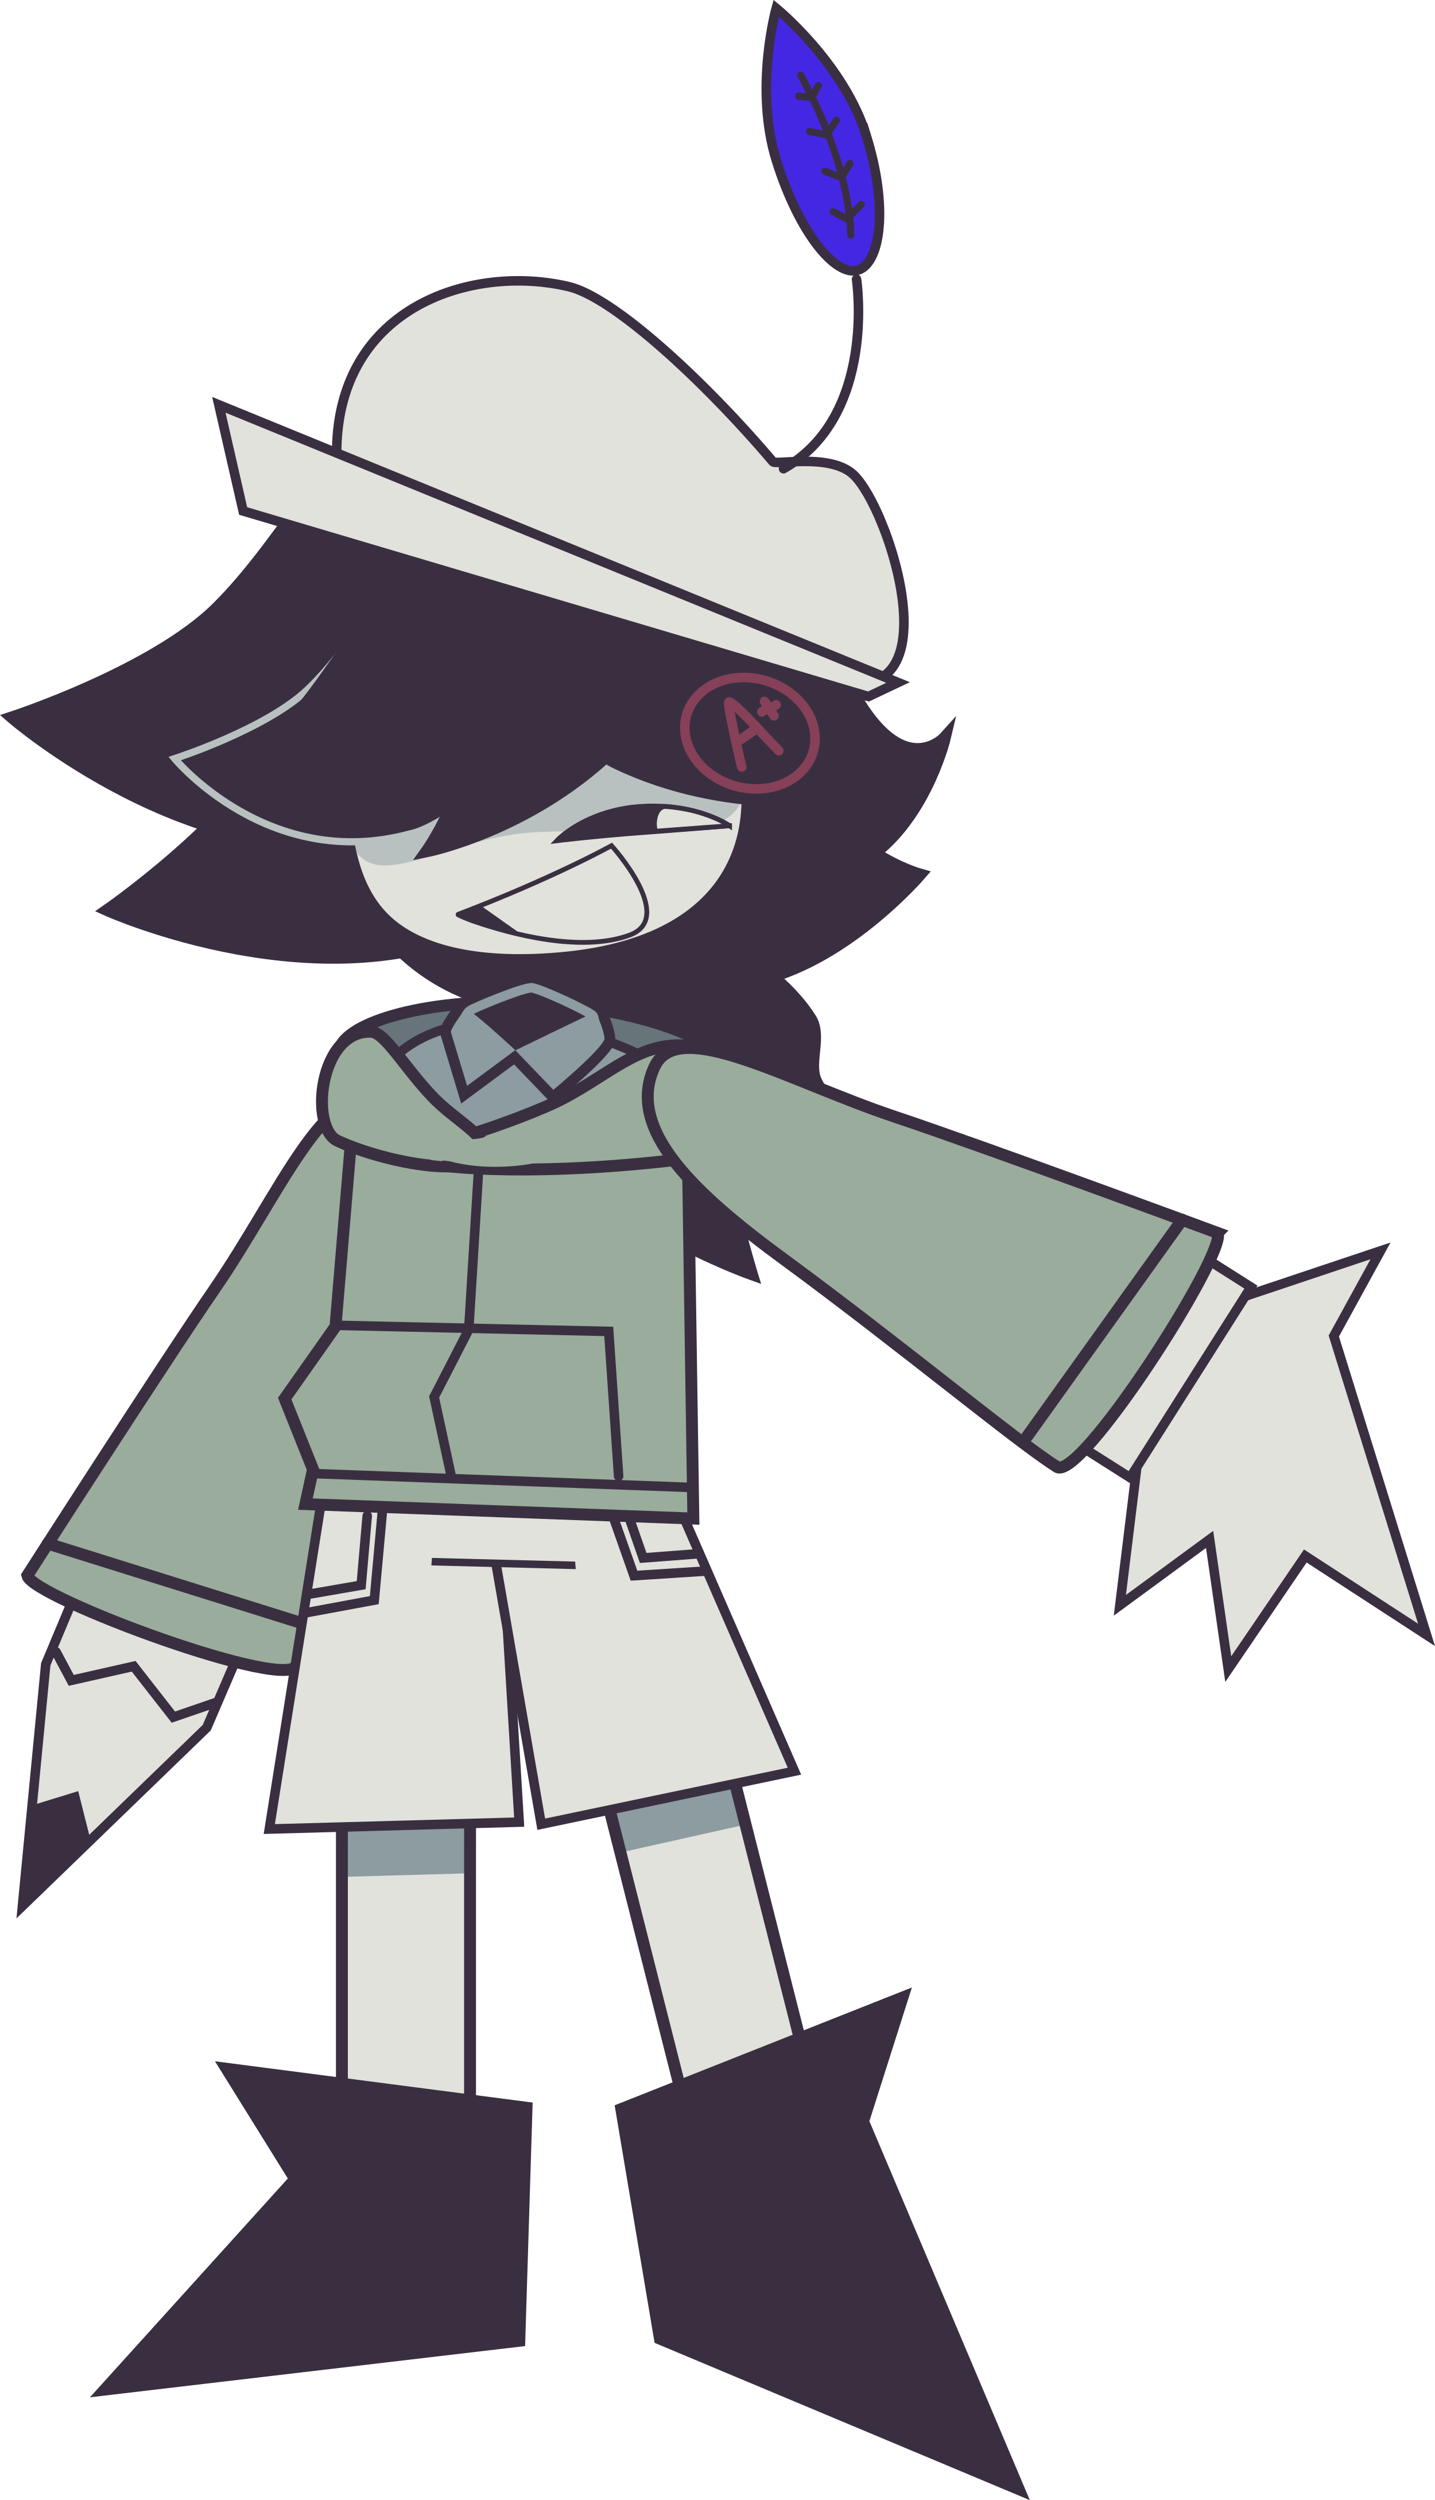 <svg version="1.1" xmlns="http://www.w3.org/2000/svg" xmlns:xlink="http://www.w3.org/1999/xlink" width="301.116" height="524.576" viewBox="0,0,301.116,524.576"><g transform="translate(-89.086,81.986)"><g data-paper-data="{&quot;isPaintingLayer&quot;:true}" fill-rule="nonzero" stroke-linejoin="miter" stroke-miterlimit="10" stroke-dasharray="" stroke-dashoffset="0" style="mix-blend-mode: normal"><g><path d="M277.851,157.132c0,0 -16.6,16.604 -34.375,9.312c-2.728,-1.119 3.405,18.954 3.405,18.954c0,0 -34.489,-12.244 -40.629,-29.891c-3.169,-9.108 12.703,-42.021 26.479,-42.021c5.493,0 19.912,7.925 26.427,18.209c2.342,3.697 -0.554,9.253 1.083,12.957c4.192,9.486 17.61,12.478 17.61,12.478z" fill="#3a2f41" stroke="#3a2f41" stroke-width="2.5" stroke-linecap="butt"/><g><g stroke-linecap="butt"><path d="M230.305,52.686c1.677,3.307 -23.385,51.194 -37.653,58.698c-34.94,18.375 -81.08,-2.409 -81.08,-2.409c0,0 25.713,-17.859 34.695,-34.522c9.071,-16.827 11.573,-35.745 18.797,-39.409c8.072,-4.094 29.508,-2.099 43.628,1.058c11.03,2.467 18.562,10.567 21.613,16.584z" fill="#3a2f41" stroke="#3a2f41" stroke-width="2.5"/><path d="M256.583,55.638c5.238,6.178 -1.814,8.165 3.035,24.639c4.802,16.313 22.55,21.24 22.55,21.24c0,0 -16.231,18.945 -35.31,22.42c-11.885,2.165 -52.327,17.195 -75.826,-8.579c-2.526,-3.036 -13.29,-16.853 -10.833,-24.777c7.572,-24.418 43.666,-56.069 45.028,-57.224c7.484,-6.346 40.93,9.984 51.355,22.281z" data-paper-data="{&quot;index&quot;:null}" fill="#3a2f41" stroke="#3a2f41" stroke-width="2.5"/><path d="M254.251,33.604c6.867,4.296 6.483,19.168 16.106,33.391c9.529,14.085 17.031,5.719 17.031,5.719c0,0 -3.659,15.574 -14.629,24.215c-10.864,8.558 -28.96,10.235 -45.513,-0.338c-13.585,-8.677 -29.945,-66.615 -28.691,-68.62c5.204,-8.319 42.029,-2.917 55.696,5.632z" data-paper-data="{&quot;index&quot;:null}" fill="#3a2f41" stroke="#3a2f41" stroke-width="2.5"/><path d="M221.474,48.75c0.656,3.649 -37.11,42.315 -52.932,45.402c-38.747,7.559 -76.968,-25.607 -76.968,-25.607c0,0 29.76,-9.717 43.152,-23.096c13.524,-13.511 21.357,-30.912 29.329,-32.345c8.908,-1.601 28.867,6.469 41.484,13.551c9.856,5.532 14.742,15.455 15.936,22.096z" fill="#3a2f41" stroke="#3a2f41" stroke-width="2.5"/><g data-paper-data="{&quot;index&quot;:null}"><path d="M161.79,90.241c-2.133,-18.112 8.077,-40.961 31.066,-44.334c34.948,-5.128 50.371,16.381 52.503,34.493c2.133,18.112 -7.483,34.973 -37.898,37.923c-15.191,1.474 -28.131,-0.675 -35.427,-5.659c-7.505,-5.127 -9.163,-13.239 -10.244,-22.423z" fill="#e1e2db" stroke="none" stroke-width="0"/><path d="M161.79,90.241c-2.133,-18.112 8.077,-40.961 31.066,-44.334c34.948,-5.128 50.371,16.381 52.503,34.493c2.133,18.112 -27.847,10.385 -46.784,12.47c-18.941,2.085 -34.652,15.484 -36.785,-2.629z" fill="#b8c1c0" stroke="none" stroke-width="0"/><path d="M207.438,45.714c24.774,1.901 36.159,19.723 37.969,35.097c2.133,18.112 -7.483,34.973 -37.898,37.923c-16.2,1.571 -28.43,-0.78 -35.719,-6.454c-6.578,-5.12 -8.94,-13.036 -9.952,-21.628h-0c-1.922,-16.321 3.165,-45.574 45.466,-44.963" fill="none" stroke="#3a2f41" stroke-width="2"/></g><path d="M210.026,64.255c0.41,2.282 -24.617,26.715 -34.887,28.713c-29.718,8.086 -49.411,-15.784 -49.411,-15.784c0,0 19.334,-6.206 28.072,-14.638c8.824,-8.515 13.973,-19.442 19.148,-20.372c5.782,-1.039 22.437,-8.211 30.587,-3.829c6.367,3.423 5.745,21.757 6.491,25.91z" fill="#3a2f41" stroke="#b8c1c0" stroke-width="1.5"/><path d="M214.093,32.414c9.253,0.108 22.953,2.001 27.511,5.708c4.079,3.317 3.3,15.372 6.903,27.093c3.568,11.607 16.385,20.263 16.385,20.263c0,0 -23.134,3.729 -46.28,-7.261c-8.765,-4.162 -14.83,-14.485 -18.166,-19.366c-8.051,-11.779 -3.01,-18.068 -1.976,-19.34c2.662,-3.273 8.395,-7.18 15.623,-7.096z" data-paper-data="{&quot;index&quot;:null}" fill="#3a2f41" stroke="#3a2f41" stroke-width="2.5"/><path d="M213.239,36.489c0.723,4.02 -8.724,9.082 -21.1,11.307c-12.376,2.225 -44.561,22.38 -41.794,19.377c5.807,-6.304 15.639,-22.844 23.347,-30.225c5.906,-5.655 10.461,-2.743 15.83,-3.708c12.376,-2.225 22.994,-0.77 23.717,3.249z" fill="#3a2f41" stroke="none" stroke-width="0"/><path d="M224.852,30.418c1.413,0.832 8.328,4.971 4.884,18.817c-1.427,5.737 -3.517,17.526 -10.284,24.48c-17.869,18.364 -40.853,22.926 -40.853,22.926c0,0 9,-12.578 8.302,-24.701c-0.705,-12.242 -5.633,-23.27 -2.965,-27.801c2.981,-5.062 15.164,-11.609 23.8,-14.932c6.746,-2.596 13.481,-0.93 17.116,1.211z" data-paper-data="{&quot;index&quot;:null}" fill="#3a2f41" stroke="#3a2f41" stroke-width="2.5"/></g><g data-paper-data="{&quot;index&quot;:null}" stroke="#3a2f41" stroke-width="1" stroke-linecap="round"><path d="M185.227,109.852c19.938,-7.591 32.177,-14.406 32.177,-14.406c0,0 13.728,15.106 3.806,18.765c-10.263,3.785 -25.162,-0.33 -32.309,-2.764c-2.562,-0.873 -3.695,-1.503 -3.695,-1.503" data-paper-data="{&quot;index&quot;:null}" fill="#e1e2db"/><path d="M187.104,110.327c-0.96,-0.319 -0.878,-0.583 -0.878,-0.583c1.971,-0.427 3.666,-1.156 3.666,-1.156l6.348,4.483c0,0 -7.329,-2.144 -9.136,-2.744z" data-paper-data="{&quot;index&quot;:null}" fill="#3a2f41"/></g><g fill="#e1e2db" stroke="#3a2f41" stroke-width="2" stroke-linecap="butt"><path d="M257.017,57.811c-10.291,-5.072 -42.869,-14.242 -62.957,-19.018c-20.087,-4.776 -34.622,-9.361 -34.321,-26.567c0.527,-30.08 28.636,-38.84 48.724,-34.064c9.23,2.194 27.946,19.235 42.813,36.723c0.636,0.748 11.491,-1.72 16.558,2.423c8.192,6.698 24.395,57.857 -10.818,40.502z"/><path d="M140.105,25.229l-5.094,-22.278l142.524,58.266l-6.214,2.94z"/></g><g stroke="#3a2f41"><path d="M268.817,-23.399c0,0 4.356,28.644 -15.321,39.762" fill="none" stroke-width="2" stroke-linecap="round"/><g><path d="M270.847,-53.583c4.739,15.173 2.982,26.809 -1.721,28.278c-4.703,1.469 -12.393,-7.82 -17.132,-22.992c-4.739,-15.173 -0.03,-31.952 -0.03,-31.952c0,0 14.144,11.494 18.883,26.667z" fill="#4427e3" stroke-width="2" stroke-linecap="butt"/><path d="M257.113,-66.179c10.968,19.993 10.469,33.516 10.469,33.516" fill="none" stroke-width="1.5" stroke-linecap="round"/><path d="M269.798,-39.084l-2.971,3.039l-2.884,-1.511" fill="none" stroke-width="1.5" stroke-linecap="round"/><path d="M267.412,-47.686l-1.786,2.97l-3.434,-1.34" fill="none" stroke-width="1.5" stroke-linecap="round"/><path d="M264.581,-56.752l-2.061,3.056l-3.537,-0.704" fill="none" stroke-width="1.5" stroke-linecap="round"/><path d="M260.804,-64.015l-1.322,2.524l-2.816,-0.327" fill="none" stroke-width="1.5" stroke-linecap="round"/></g></g><path d="M248.061,83.534c-7.495,0.135 -14.292,-4.987 -15.181,-11.44c-0.89,-6.453 4.465,-11.793 11.96,-11.928c7.495,-0.135 14.292,4.987 15.181,11.44c0.89,6.453 -4.465,11.793 -11.96,11.928z" fill="none" stroke-opacity="0.389" stroke="#ff5a7a" stroke-width="2" stroke-linecap="butt"/><path d="M244.723,78.95c0,0 -3.161,-13.374 -2.686,-13.651c0.579,-0.337 5.932,5.423 5.932,5.423l-4.238,2.997l4.273,-2.903l4.511,4.717" fill="none" stroke-opacity="0.389" stroke="#ff5a7a" stroke-width="2" stroke-linecap="round"/><path d="M248.956,67.383c0,0 0.97,-0.78 1.347,-0.718c0.168,0.028 -0.992,-1.776 -0.779,-1.464c0.192,0.28 1.759,2.668 1.893,2.876c0.419,0.648 -0.854,-1.269 -0.854,-1.269l1.386,-0.922" fill="none" stroke-opacity="0.389" stroke="#ff5a7a" stroke-width="2" stroke-linecap="round"/><g data-paper-data="{&quot;index&quot;:null}" stroke="#3a2f41" stroke-width="1" stroke-linecap="butt"><path d="M242.174,91.27c0,0 -7.756,0.647 -17.569,1.375c-11.042,0.819 -18.722,1.778 -18.722,1.778c0,0 2.273,-2.462 6.793,-4.524c2.902,-1.324 6.731,-2.483 11.48,-2.719c11.463,-0.57 18.018,4.091 18.018,4.091z" data-paper-data="{&quot;index&quot;:null}" fill="#3a2f41"/><path d="M242.174,91.27c0,0 -7.855,0.564 -15.51,1.147c-0.658,-1.673 -0.056,-5.131 2.035,-5.196c8.635,0.607 13.475,4.048 13.475,4.048z" data-paper-data="{&quot;index&quot;:null}" fill="#e1e2db"/></g></g></g><g><g data-paper-data="{&quot;index&quot;:null}" stroke="#3a2f41" stroke-width="2"><path d="M132.472,280.508l-38.676,37.421l4.891,-50.729l14.549,-34.729c2.112,0.879 4.224,1.76 6.383,2.511c9.378,3.262 18.983,6.184 28.709,8.604c-9.405,21.926 -15.856,36.922 -15.856,36.922z" fill="#e1e2db" stroke-linecap="butt"/><path d="" fill="#e1e2db" stroke-linecap="butt"/><path d="M95.101,314.555l0.974,-16.783l8.712,-2.684l2.133,8.493z" fill="#3a2f41" stroke-linecap="round"/><path d="M134.327,275.254l-8.862,3.043l-8.334,-10.669l-13.095,2.959l-3.186,-5.979" fill="none" stroke-linecap="round"/></g><g data-paper-data="{&quot;index&quot;:null}"><g fill="none" stroke="none" stroke-width="1" stroke-linecap="butt" font-family="sans-serif" font-weight="normal" font-size="12" text-anchor="start"/><g stroke="#3a2f41" stroke-width="2.5"><path d="M134.194,188.353c13.462,-19.602 23.521,-44.311 33.955,-38.777c12.954,6.87 9.215,26.75 2.568,48.906c-8.559,28.531 -16.046,60.266 -19.346,68.777c-1.005,6.128 -55.5,-14.039 -56.554,-18.672c0,0 28.051,-43.742 39.377,-60.235z" fill="#9aac9c" stroke-linecap="butt"/><path d="M152.452,258.591l-53.364,-16.705" fill="none" stroke-linecap="round"/></g></g></g><g stroke-linecap="butt"><g><path d="M233.844,366.131l-19.25,-75.969l26.195,-6.088l19.25,75.969z" fill="#e1e2db" stroke="none" stroke-width="0"/><path d="M219.28,306.711l-4.232,-16.702l26.195,-6.088l4.081,16.965z" fill="#8c9ca0" stroke="none" stroke-width="0"/><path d="M234.298,365.977l-19.25,-75.969l26.195,-6.088l19.25,75.969z" fill="none" stroke="#3a2f41" stroke-width="2.5"/></g><path d="M227.561,408.7l-8.101,-48.167l58.988,-23.382l-8.264,25.986l32.655,77.114z" fill="#3a2f41" stroke="#3a2f41" stroke-width="2.5"/></g><g stroke-linecap="butt"><g><path d="M161.309,365.096l0.002,-78.37l26.888,-0.532l-0.002,78.37z" fill="#e1e2db" stroke="none" stroke-width="0"/><path d="M161.043,311.811l-0.21,-17.447l26.888,-0.532l-0.001,17.23z" fill="#8c9ca0" stroke="none" stroke-width="0"/><path d="M160.83,365.059l0.002,-78.37l26.888,-0.532l-0.002,78.37z" fill="none" stroke="#3a2f41" stroke-width="2.5"/></g><path d="M111.117,419.382l39.922,-44.14l-14.393,-23.16l62.924,8.178l-1.514,48.885z" fill="#3a2f41" stroke="#3a2f41" stroke-width="2.5"/></g><g data-paper-data="{&quot;index&quot;:null}" stroke="#3a2f41" stroke-width="2"><path d="M145.593,301.779l11.327,-71.344l36.896,0.37l4.216,69.525z" data-paper-data="{&quot;index&quot;:null}" fill="#e1e2db" stroke-linecap="butt"/><path d="M169.437,233.857l-1.813,19.891l-14.197,2.634" fill="none" stroke-linecap="round"/><path d="M166.141,236.059l-1.267,14.55l-10.781,1.866" fill="none" stroke-linecap="round"/></g><g stroke="#3a2f41" stroke-width="2"><path d="M202.657,300.769l-11.795,-67.96l36.032,-9.423l28.899,66.254z" data-paper-data="{&quot;index&quot;:null}" fill="#e1e2db" stroke-linecap="butt"/><path d="M236.669,247.686l-14.545,0.934l-6.647,-18.841" fill="none" stroke-linecap="round"/><path d="M235.059,244.061l-11.012,0.839l-4.803,-13.796" fill="none" stroke-linecap="round"/></g><g stroke-linecap="butt"><path d="M180.676,245.497l1.233,-17.412l25.209,-2.112l1.696,20.244z" fill="#8c9ca0" stroke="#3a2f41" stroke-width="2"/><path d="M180.866,243.173l1.233,-17.412l25.209,-2.112l1.696,20.244z" fill="#e1e2db" stroke="#e1e2db" stroke-width="3.5"/></g><g><g><path d="M241.268,142.289c-0.242,5.79 -18.929,9.713 -41.74,8.761c-22.811,-0.951 -39.572,-6.417 -39.33,-12.207c0.242,-5.79 17.202,-11.44 40.013,-10.488c22.811,0.951 41.298,8.144 41.057,13.934z" fill="#677479" stroke="#3a2f41" stroke-width="2.5" stroke-linecap="butt"/><g data-paper-data="{&quot;index&quot;:null}"><path d="M229.012,171.224c-1.951,-0.211 -3.867,-0.276 -5.332,-0.381c-16.86,-1.206 -35.017,-1.615 -51.838,-2.221c-2.022,-0.073 -4.075,-0.141 -6.148,-0.207c-1.128,-11.456 -3.297,-20.68 7.029,-29.375c8.009,-6.744 18.189,-6.945 27.836,-6.579c8.793,0.333 28.474,8.152 29.812,11.751c3.246,8.738 1.372,18.448 -1.357,27.012z" fill="#8c9ca0" stroke="#3a2f41" stroke-width="2" stroke-linecap="butt"/><g><path d="M183.73,134.672c-0.449,-0.296 2.413,-4.332 2.856,-4.641c0.178,-0.053 0.456,-0.394 1.089,0.066c2.894,2.1 9.538,8.257 9.538,8.257l-10.114,7.488z" data-paper-data="{&quot;index&quot;:null}" fill="#8c9ca0" stroke="#3a2f41" stroke-width="4.5" stroke-linecap="round"/><path d="M197.239,138.393c0,0 -7.916,-7.408 -4.537,-9.044c4.019,-1.947 19.51,1.797 20.48,1.394c0.984,-1.521 2.764,4.015 2.774,5.285c-0.966,2.537 -10.753,10.654 -10.753,10.654z" fill="#3a2f41" stroke="#3a2f41" stroke-width="4.5" stroke-linecap="round"/><path d="M185.623,134.341c0.018,-0.438 1.194,-3.93 2.199,-4.335c0.593,-0.519 11.462,-5.003 12.933,-4.727c2.325,0.436 11.697,4.878 12.646,5.763c0.521,0.265 0.629,3.27 0.613,4.494" fill="none" stroke="#3a2f41" stroke-width="6.5" stroke-linecap="butt"/><g><path d="M183.73,134.672c-0.449,-0.296 2.413,-4.332 2.856,-4.641c0.178,-0.053 0.455,-0.394 1.089,0.066c2.894,2.1 9.538,8.257 9.538,8.257l-10.114,7.488z" data-paper-data="{&quot;index&quot;:null}" fill="#8c9ca0" stroke="#12161a" stroke-width="0" stroke-linecap="round"/><path d="M197.239,138.393c0,0 14.158,-6.907 15.942,-7.65c0.984,-1.521 2.764,4.015 2.774,5.285c-0.966,2.537 -10.753,10.654 -10.753,10.654z" fill="#8c9ca0" stroke="#12161a" stroke-width="0" stroke-linecap="round"/><path d="M185.623,134.341c0.018,-0.438 1.194,-3.93 2.199,-4.335c0.593,-0.519 11.462,-5.003 12.933,-4.727c2.325,0.436 11.697,4.878 12.646,5.763c0.521,0.265 0.629,3.27 0.613,4.494" fill="none" stroke="#8c9ca0" stroke-width="2" stroke-linecap="butt"/></g></g></g><path d="M153.174,233.602l1.591,-7.288l-5.938,-14.847l10.659,-15.133l3.454,-41.275l70.457,2.939l1.182,78.637z" fill="#9aac9c" stroke="#3a2f41" stroke-width="2.5" stroke-linecap="butt"/><path d="M159.941,196.093l56.878,1.275l2.077,30.38" fill="none" stroke="#3a2f41" stroke-width="2" stroke-linecap="round"/><path d="M187.838,159.037c0.059,-1.412 -2.494,-2.361 0.916,-3.336c3.766,-1.077 13.987,-4.817 18.599,-7.256c9.661,-5.109 15.748,-11.476 24.912,-11.094c17.093,0.713 12.564,22.288 2.063,23.626c-31.19,3.976 -53.223,2.179 -57.073,0.715c-3.898,-1.482 10.583,-2.654 10.583,-2.654z" fill="#9aac9c" stroke="#3a2f41" stroke-width="2.5" stroke-linecap="butt"/><path d="M166.967,134.496c2.936,0.122 6.991,7.485 12.865,13.631c4.485,4.692 10.94,7.958 10.817,10.897c-0.283,6.789 -20.407,3.133 -30.71,-1.643c-6.008,-2.785 -3.862,-23.339 7.028,-22.885z" data-paper-data="{&quot;index&quot;:null}" fill="#9aac9c" stroke="#3a2f41" stroke-width="2.5" stroke-linecap="butt"/><path d="M183.803,227.882l-3.622,-16.764l7.263,-14.122l2.116,-34.351" fill="none" stroke="#3a2f41" stroke-width="2" stroke-linecap="round"/><path d="M206.786,159.365c0,1.482 -1.272,1.692 -1.633,1.722c-6.223,1.97 -14.851,2.434 -21.705,0.583c-0.502,-0.061 -1.023,-0.123 -1.569,-0.183l-0.017,0.172l-1.9,-0.19c-0.882,-0.077 -1.574,-0.818 -1.574,-1.72c0,-0.954 0.773,-1.727 1.727,-1.727h1.727v0.047l0.096,-0.044c0.404,0.046 0.802,0.107 1.196,0.176c0.671,-0.215 1.53,-0.142 2.428,0.02c0.33,-1.158 1.653,-1.158 1.653,-1.158c1.03,0.006 2.065,-0.096 3.076,-0.293l1.561,-0.694c0.223,-0.105 0.473,-0.164 0.736,-0.164c0.954,0 1.727,0.773 1.727,1.727c0,0.202 -0.035,0.396 -0.098,0.576h0.29c0.67,0 1.251,0.382 1.537,0.94c2.925,-0.142 5.849,-0.598 8.278,-1.427l0.738,-0.089c0,0 1.727,0 1.727,1.727z" fill="#9aac9c" stroke="none" stroke-width="0.5" stroke-linecap="butt"/></g><path d="M233.862,230.096l-79.092,-2.905" fill="none" stroke="#3a2f41" stroke-width="2" stroke-linecap="round"/></g><g stroke="#3a2f41"><g fill="#e1e2db" stroke-width="2" stroke-linecap="butt"><path d="M308.496,203.881l14.666,-19.424l20.009,7.93l35.597,-11.918l-9.801,17.865l19.459,62.71l-25.438,-16.557l-16.17,23.736l-3.913,-27.21l-18.834,13.824l4.441,-36.213z"/><path d="M331.592,175.397l19.987,12.678l-25.355,39.974l-19.987,-12.678z"/></g><g stroke-width="2.5"><path d="M344.603,176.703c1.948,4.333 -29.405,53.254 -33.898,48.969c-7.761,-4.806 -32.852,-25.629 -56.869,-43.249c-18.652,-13.683 -33.61,-27.3 -27.407,-40.587c4.996,-10.703 27.909,2.963 50.461,10.502c18.975,6.343 67.714,24.365 67.714,24.365z" fill="#9aac9c" stroke-linecap="butt"/><path d="M304.621,219.402l32.536,-45.477" fill="none" stroke-linecap="round"/></g></g></g></g></svg>